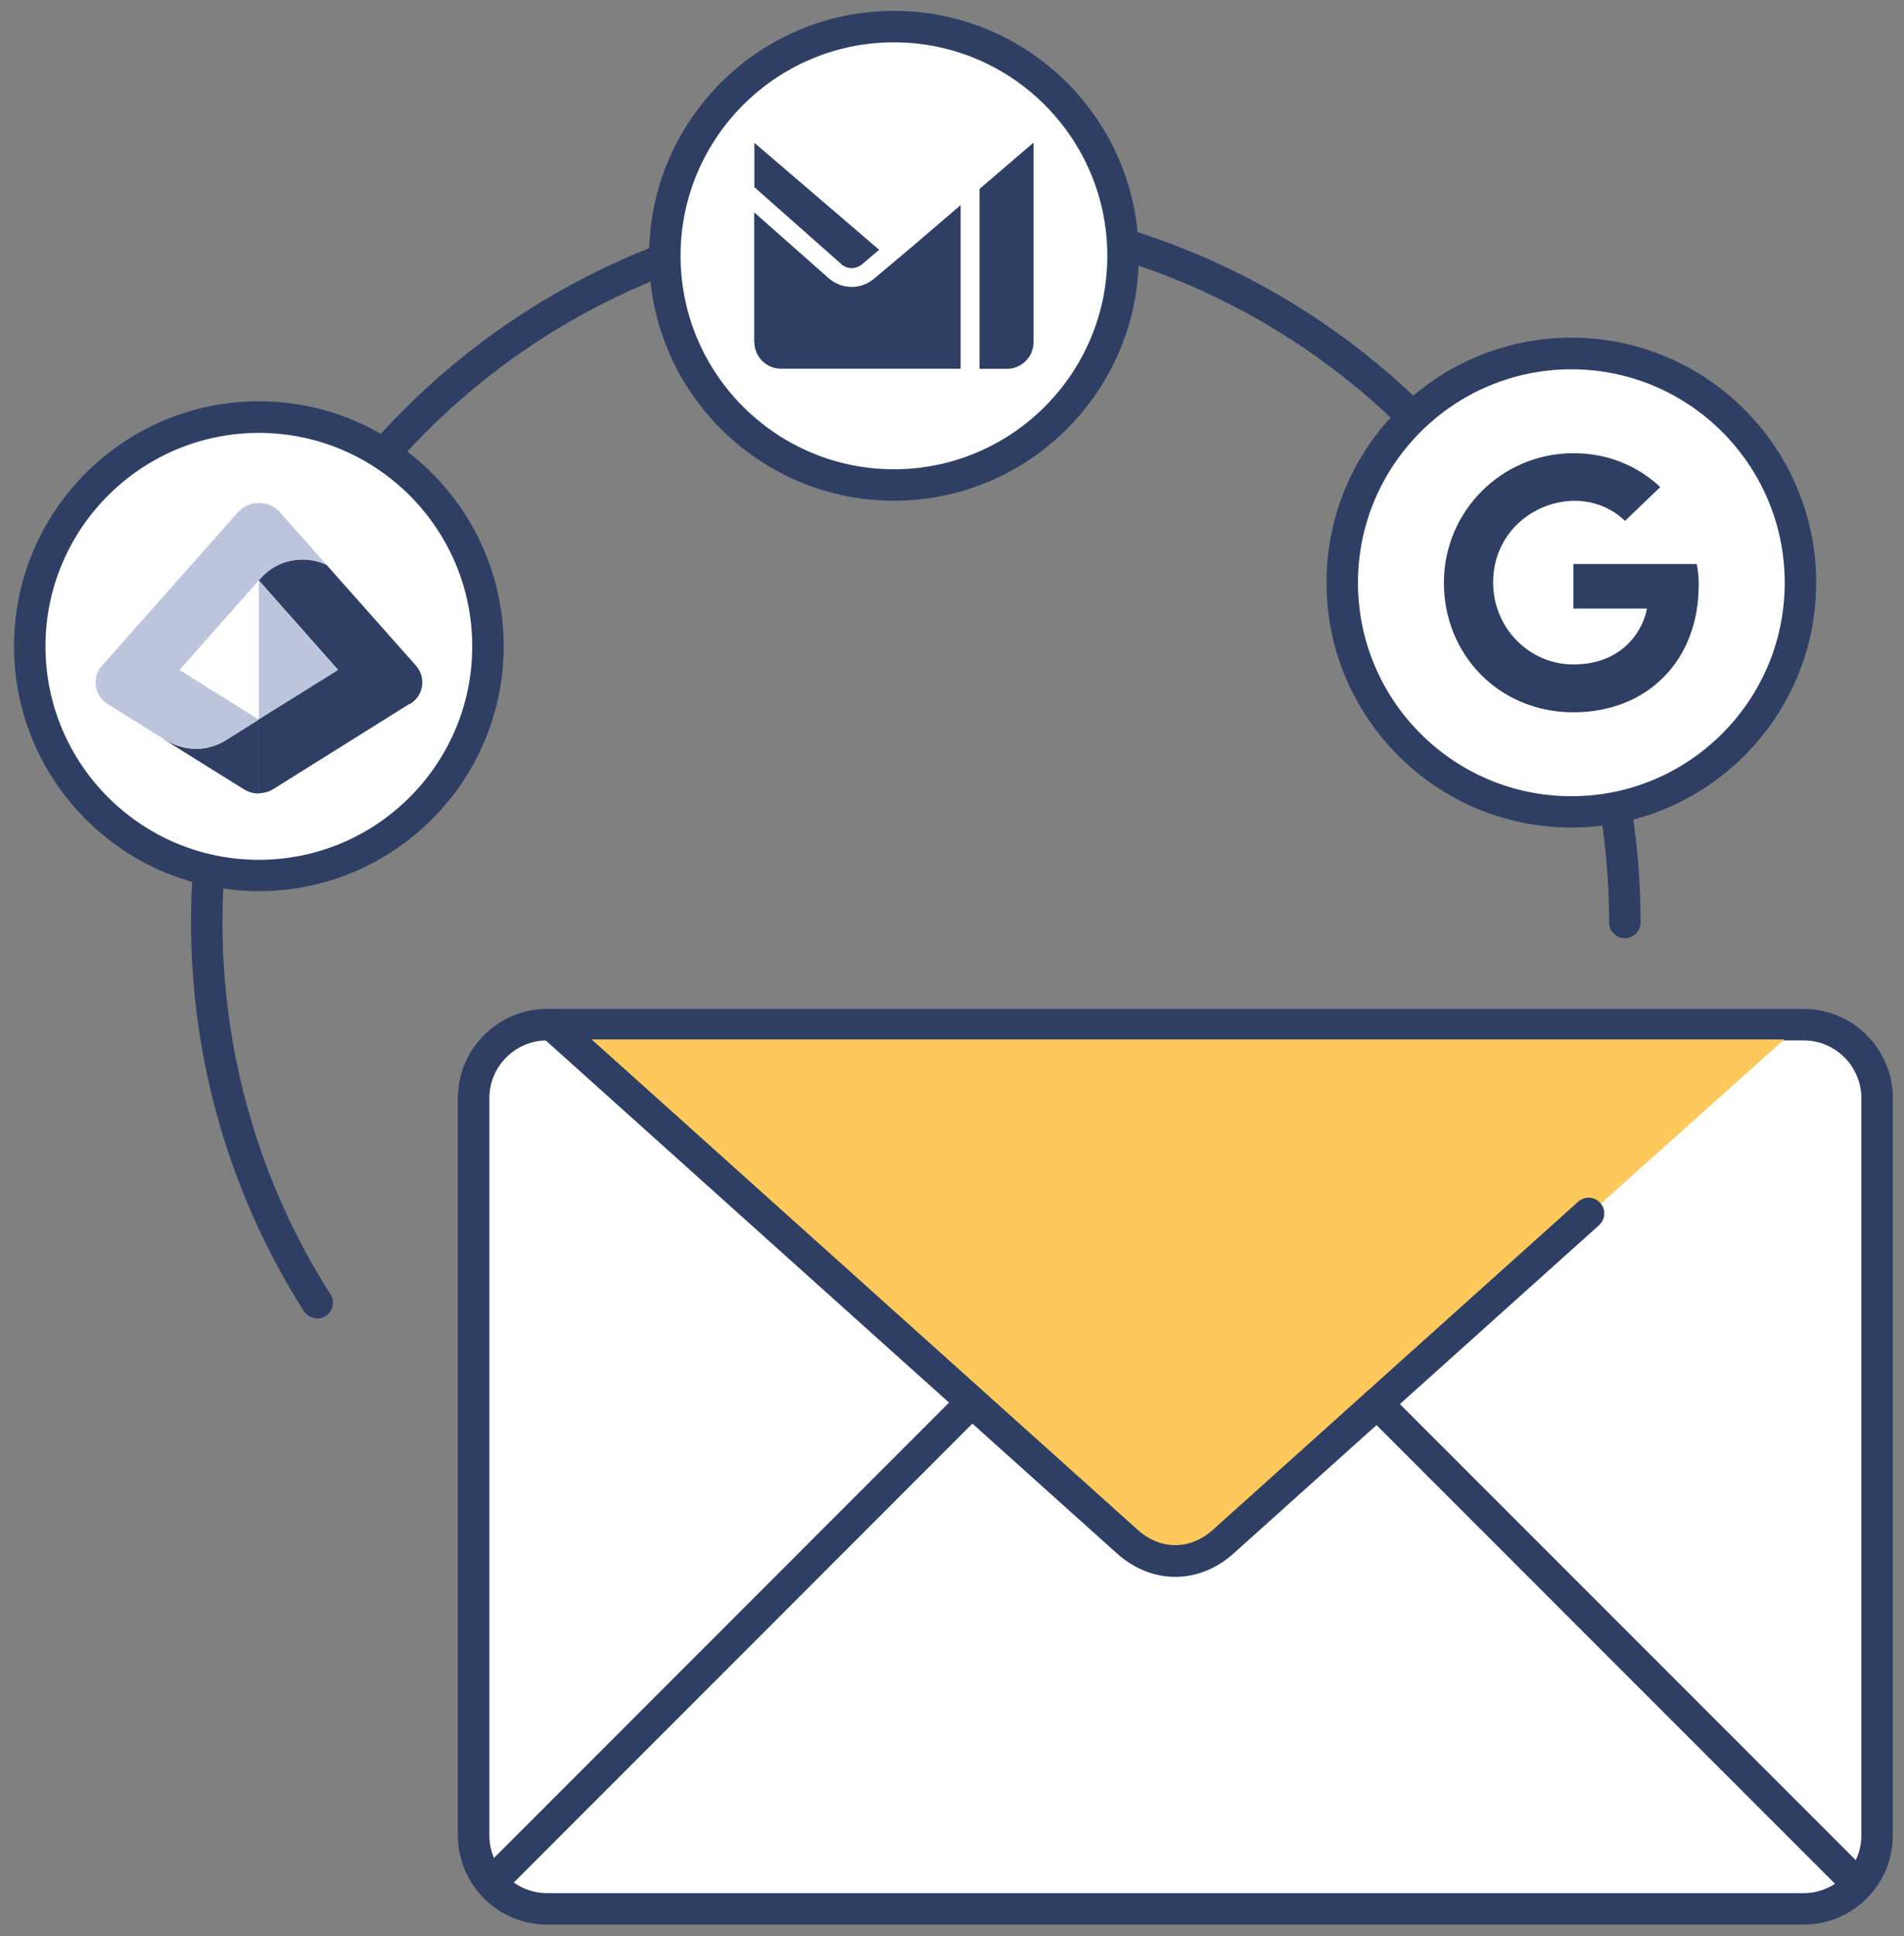 <svg width="121" height="123" viewBox="0 0 121 123" fill="none" xmlns="http://www.w3.org/2000/svg">
<rect x="0" y="0" width="121" height="123" fill="#808080" stroke="none"/>
<path d="M20.15 83.75C19.82 83.75 19.5 83.59 19.31 83.29C14.62 75.92 12.14 67.38 12.14 58.6C12.14 33.2 32.8 12.54 58.2 12.54C83.6 12.54 104.26 33.2 104.26 58.6C104.26 59.15 103.81 59.6 103.26 59.6C102.71 59.6 102.26 59.15 102.26 58.6C102.26 34.31 82.5 14.54 58.2 14.54C33.9 14.54 14.14 34.3 14.14 58.6C14.14 67 16.51 75.17 21 82.22C21.3 82.69 21.16 83.3 20.69 83.6C20.52 83.71 20.34 83.76 20.15 83.76V83.75Z" fill="#2F3F64"/>
<path d="M99.86 51.58C107.901 51.58 114.42 45.061 114.42 37.02C114.42 28.979 107.901 22.46 99.86 22.46C91.819 22.46 85.3 28.979 85.3 37.02C85.3 45.061 91.819 51.58 99.86 51.58Z" fill="white"/>
<path d="M99.86 52.57C91.28 52.57 84.3 45.59 84.3 37.01C84.3 28.43 91.28 21.45 99.86 21.45C108.44 21.45 115.42 28.43 115.42 37.01C115.42 45.59 108.44 52.57 99.86 52.57ZM99.86 23.46C92.39 23.46 86.3 29.54 86.3 37.02C86.3 44.5 92.38 50.58 99.86 50.58C107.34 50.58 113.42 44.5 113.42 37.02C113.42 29.54 107.34 23.46 99.86 23.46Z" fill="#2F3F64"/>
<path d="M107.95 37.21C107.95 41.91 104.73 45.25 99.99 45.25C95.25 45.25 91.76 41.57 91.76 37.02C91.76 32.47 95.44 28.79 99.99 28.79C102.21 28.79 104.07 29.6 105.51 30.94L103.27 33.09C100.34 30.26 94.89 32.39 94.89 37.01C94.89 39.88 97.18 42.21 99.99 42.21C103.25 42.21 104.47 39.87 104.66 38.66H99.99V35.83H107.83C107.91 36.25 107.96 36.66 107.96 37.2L107.95 37.21Z" fill="#2F3F64"/>
<path d="M56.81 30.81C64.851 30.81 71.37 24.292 71.37 16.25C71.37 8.209 64.851 1.69 56.81 1.69C48.769 1.69 42.25 8.209 42.25 16.25C42.25 24.292 48.769 30.81 56.81 30.81Z" fill="white"/>
<path d="M56.81 31.81C48.23 31.81 41.25 24.83 41.25 16.25C41.25 7.67 48.23 0.69 56.81 0.69C65.39 0.69 72.37 7.67 72.37 16.25C72.37 24.83 65.39 31.81 56.81 31.81ZM56.81 2.69C49.34 2.69 43.25 8.77 43.25 16.25C43.25 23.73 49.33 29.81 56.81 29.81C64.29 29.81 70.37 23.73 70.37 16.25C70.37 8.77 64.29 2.69 56.81 2.69Z" fill="#2F3F64"/>
<path fill-rule="evenodd" clip-rule="evenodd" d="M47.93 21.741V13.491L52.67 17.68C53.5 18.401 54.72 18.41 55.55 17.701L57.82 15.79C57.82 15.79 57.88 15.751 57.91 15.72L61.05 13.03V23.421H49.63C48.7 23.421 47.94 22.66 47.94 21.73L47.93 21.741ZM62.25 23.43H63.99C64.92 23.43 65.68 22.671 65.68 21.741V9.061L62.25 12.001V23.43ZM53.47 16.78L47.94 11.89V9.071L55.71 15.73C55.76 15.78 55.82 15.82 55.88 15.861L54.78 16.791C54.4 17.11 53.85 17.11 53.47 16.791V16.78Z" fill="#2F3F64"/>
<path fill-rule="evenodd" clip-rule="evenodd" d="M34.77 121.261C32.19 121.261 30.1 119.171 30.1 116.591V69.771C30.1 67.191 32.19 65.101 34.77 65.101H114.62C117.2 65.101 119.29 67.191 119.29 69.771V116.591C119.29 119.171 117.2 121.261 114.62 121.261H34.77Z" fill="white"/>
<path d="M114.62 122.261H34.77C31.64 122.261 29.1 119.721 29.1 116.591V69.761C29.1 66.631 31.64 64.091 34.77 64.091H114.62C117.75 64.091 120.29 66.631 120.29 69.761V116.591C120.29 119.721 117.75 122.261 114.62 122.261ZM34.77 66.091C32.75 66.091 31.1 67.741 31.1 69.761V116.591C31.1 118.611 32.75 120.261 34.77 120.261H114.62C116.64 120.261 118.29 118.611 118.29 116.591V69.761C118.29 67.741 116.64 66.091 114.62 66.091H34.77Z" fill="#2F3F64"/>
<path fill-rule="evenodd" clip-rule="evenodd" d="M35.35 66.03L71.64 97.93C73.47 99.57 75.92 99.57 77.75 97.93L113.39 66.03H35.35Z" fill="#FEC95C"/>
<path d="M31.299 120.531C31.04 120.531 30.789 120.431 30.589 120.241C30.199 119.851 30.199 119.221 30.589 118.831L61.05 88.361C61.44 87.971 62.069 87.971 62.459 88.361C62.849 88.751 62.849 89.381 62.459 89.771L31.999 120.241C31.799 120.441 31.549 120.531 31.289 120.531H31.299Z" fill="#2F3F64"/>
<path d="M117.9 120.531C117.64 120.531 117.39 120.431 117.19 120.241L86.81 89.861C86.42 89.471 86.42 88.841 86.81 88.451C87.2 88.061 87.83 88.061 88.22 88.451L118.6 118.831C118.99 119.221 118.99 119.851 118.6 120.241C118.4 120.441 118.15 120.531 117.89 120.531H117.9Z" fill="#2F3F64"/>
<path d="M74.69 100.171C73.39 100.171 72.08 99.671 70.97 98.671L34.4 65.841C33.99 65.471 33.95 64.841 34.32 64.431C34.69 64.021 35.32 63.991 35.73 64.351L72.3 97.181C73.75 98.481 75.63 98.481 77.08 97.181L100.29 76.341C100.7 75.971 101.33 76.001 101.7 76.421C102.07 76.831 102.03 77.461 101.62 77.831L78.41 98.671C77.3 99.671 75.99 100.171 74.69 100.171Z" fill="#2F3F64"/>
<path d="M16.45 55.62C24.491 55.62 31.01 49.101 31.01 41.06C31.01 33.019 24.491 26.5 16.45 26.5C8.408 26.5 1.89 33.019 1.89 41.06C1.89 49.101 8.408 55.62 16.45 55.62Z" fill="white"/>
<path d="M16.45 56.61C7.87 56.61 0.89 49.63 0.89 41.05C0.89 32.47 7.87 25.49 16.45 25.49C25.03 25.49 32.01 32.47 32.01 41.05C32.01 49.63 25.03 56.61 16.45 56.61ZM16.45 27.5C8.98 27.5 2.89 33.58 2.89 41.06C2.89 48.54 8.97 54.62 16.45 54.62C23.93 54.62 30.01 48.54 30.01 41.06C30.01 33.58 23.93 27.5 16.45 27.5Z" fill="#2F3F64"/>
<path d="M10.459 46.98C10.909 47.26 11.649 47.57 12.439 47.57C13.159 47.57 13.819 47.36 14.369 47.01L16.449 45.71V50.41C16.119 50.41 15.789 50.32 15.499 50.14L10.449 46.99L10.459 46.98Z" fill="#2F3F64"/>
<path d="M15.13 32.53L6.479 42.29C5.809 43.04 5.989 44.18 6.849 44.73C6.849 44.73 10.049 46.73 10.459 46.98C10.909 47.26 11.649 47.57 12.439 47.57C13.159 47.57 13.819 47.36 14.369 47.01L16.449 45.71L11.419 42.56L16.459 36.88V31.95C15.969 31.95 15.479 32.15 15.139 32.54L15.13 32.53Z" fill="#BCC5DC"/>
<path d="M11.42 42.56L11.48 42.59L16.45 45.7V36.88V36.87L11.42 42.56Z" fill="white"/>
<path d="M26.06 44.72C26.93 44.18 27.1 43.04 26.43 42.28L20.75 35.88C20.29 35.67 19.78 35.54 19.23 35.54C18.16 35.54 17.21 36 16.57 36.72L16.44 36.86L21.47 42.54L16.43 45.69V50.39C16.76 50.39 17.09 50.3 17.38 50.12L26.03 44.71L26.06 44.72Z" fill="#2F3F64"/>
<path d="M16.449 31.94V36.87L16.579 36.73C17.209 36.01 18.169 35.55 19.239 35.55C19.779 35.55 20.299 35.67 20.759 35.89L17.779 32.53C17.429 32.14 16.949 31.95 16.459 31.95L16.449 31.94Z" fill="#BCC5DC"/>
<path d="M21.489 42.561L16.449 36.881V45.701L21.489 42.561Z" fill="#BCC5DC"/>
</svg>

